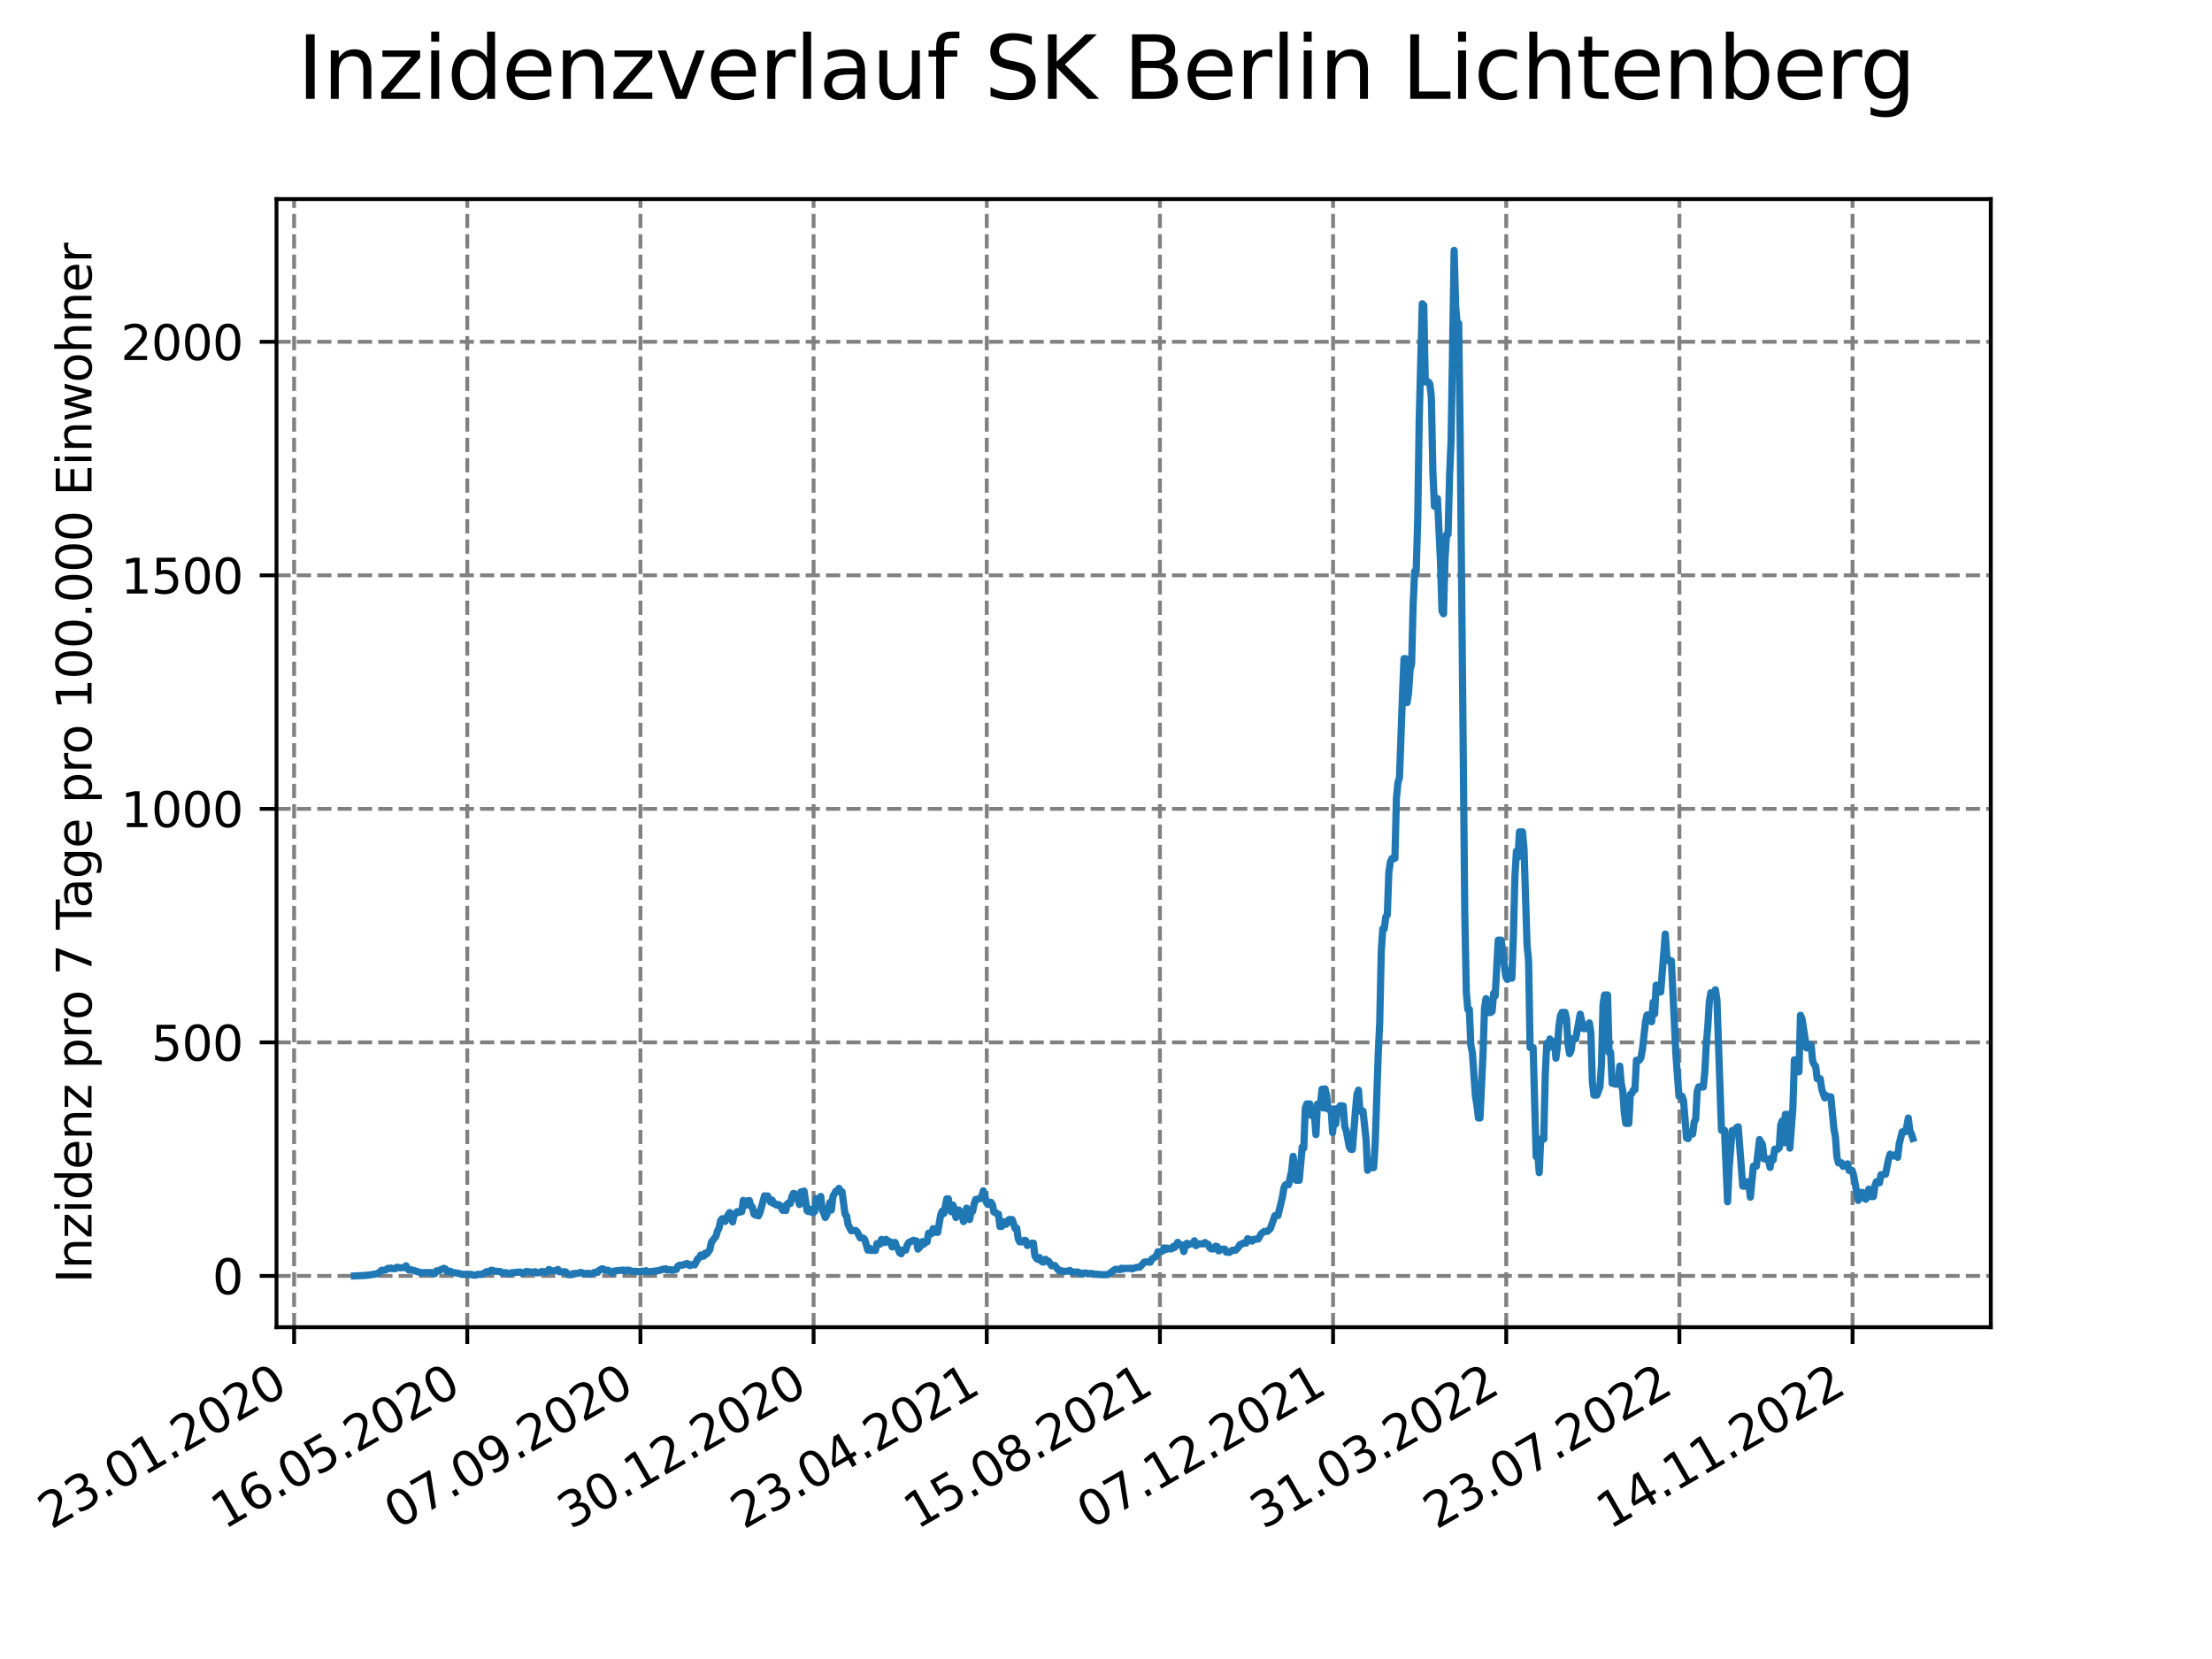 <?xml version="1.0" encoding="utf-8" standalone="no"?>
<!DOCTYPE svg PUBLIC "-//W3C//DTD SVG 1.1//EN"
  "http://www.w3.org/Graphics/SVG/1.1/DTD/svg11.dtd">
<svg xmlns:xlink="http://www.w3.org/1999/xlink" width="460.8pt" height="345.6pt" viewBox="0 0 460.8 345.6" xmlns="http://www.w3.org/2000/svg" version="1.1">
 <defs>
  <style type="text/css">*{stroke-linejoin: round; stroke-linecap: butt}</style>
 </defs>
 <g id="figure_1">
  <g id="patch_1">
   <path d="M 0 345.6 
L 460.8 345.6 
L 460.8 0 
L 0 0 
z
" style="fill: #ffffff"/>
  </g>
  <g id="axes_1">
   <g id="patch_2">
    <path d="M 57.6 276.48 
L 414.72 276.48 
L 414.72 41.472 
L 57.6 41.472 
z
" style="fill: #ffffff"/>
   </g>
   <g id="matplotlib.axis_1">
    <g id="xtick_1">
     <g id="line2d_1">
      <path d="M 61.268 276.48 
L 61.268 41.472 
" clip-path="url(#p4337fc7d9a)" style="fill: none; stroke-dasharray: 2.96,1.28; stroke-dashoffset: 0; stroke: #808080; stroke-width: 0.8"/>
     </g>
     <g id="line2d_2">
      <defs>
       <path id="m62f978b73e" d="M 0 0 
L 0 3.5 
" style="stroke: #000000; stroke-width: 0.8"/>
      </defs>
      <g>
       <use xlink:href="#m62f978b73e" x="61.268" y="276.48" style="stroke: #000000; stroke-width: 0.8"/>
      </g>
     </g>
     <g id="text_1">
      <!-- 23.01.2020 -->
      <g transform="translate(10.643 318.689) rotate(-30) scale(0.1 -0.1)">
       <defs>
        <path id="DejaVuSans-32" d="M 1228 531 
L 3431 531 
L 3431 0 
L 469 0 
L 469 531 
Q 828 903 1448 1529 
Q 2069 2156 2228 2338 
Q 2531 2678 2651 2914 
Q 2772 3150 2772 3378 
Q 2772 3750 2511 3984 
Q 2250 4219 1831 4219 
Q 1534 4219 1204 4116 
Q 875 4013 500 3803 
L 500 4441 
Q 881 4594 1212 4672 
Q 1544 4750 1819 4750 
Q 2544 4750 2975 4387 
Q 3406 4025 3406 3419 
Q 3406 3131 3298 2873 
Q 3191 2616 2906 2266 
Q 2828 2175 2409 1742 
Q 1991 1309 1228 531 
z
" transform="scale(0.016)"/>
        <path id="DejaVuSans-33" d="M 2597 2516 
Q 3050 2419 3304 2112 
Q 3559 1806 3559 1356 
Q 3559 666 3084 287 
Q 2609 -91 1734 -91 
Q 1441 -91 1130 -33 
Q 819 25 488 141 
L 488 750 
Q 750 597 1062 519 
Q 1375 441 1716 441 
Q 2309 441 2620 675 
Q 2931 909 2931 1356 
Q 2931 1769 2642 2001 
Q 2353 2234 1838 2234 
L 1294 2234 
L 1294 2753 
L 1863 2753 
Q 2328 2753 2575 2939 
Q 2822 3125 2822 3475 
Q 2822 3834 2567 4026 
Q 2313 4219 1838 4219 
Q 1578 4219 1281 4162 
Q 984 4106 628 3988 
L 628 4550 
Q 988 4650 1302 4700 
Q 1616 4750 1894 4750 
Q 2613 4750 3031 4423 
Q 3450 4097 3450 3541 
Q 3450 3153 3228 2886 
Q 3006 2619 2597 2516 
z
" transform="scale(0.016)"/>
        <path id="DejaVuSans-2e" d="M 684 794 
L 1344 794 
L 1344 0 
L 684 0 
L 684 794 
z
" transform="scale(0.016)"/>
        <path id="DejaVuSans-30" d="M 2034 4250 
Q 1547 4250 1301 3770 
Q 1056 3291 1056 2328 
Q 1056 1369 1301 889 
Q 1547 409 2034 409 
Q 2525 409 2770 889 
Q 3016 1369 3016 2328 
Q 3016 3291 2770 3770 
Q 2525 4250 2034 4250 
z
M 2034 4750 
Q 2819 4750 3233 4129 
Q 3647 3509 3647 2328 
Q 3647 1150 3233 529 
Q 2819 -91 2034 -91 
Q 1250 -91 836 529 
Q 422 1150 422 2328 
Q 422 3509 836 4129 
Q 1250 4750 2034 4750 
z
" transform="scale(0.016)"/>
        <path id="DejaVuSans-31" d="M 794 531 
L 1825 531 
L 1825 4091 
L 703 3866 
L 703 4441 
L 1819 4666 
L 2450 4666 
L 2450 531 
L 3481 531 
L 3481 0 
L 794 0 
L 794 531 
z
" transform="scale(0.016)"/>
       </defs>
       <use xlink:href="#DejaVuSans-32"/>
       <use xlink:href="#DejaVuSans-33" x="63.623"/>
       <use xlink:href="#DejaVuSans-2e" x="127.246"/>
       <use xlink:href="#DejaVuSans-30" x="159.033"/>
       <use xlink:href="#DejaVuSans-31" x="222.656"/>
       <use xlink:href="#DejaVuSans-2e" x="286.279"/>
       <use xlink:href="#DejaVuSans-32" x="318.066"/>
       <use xlink:href="#DejaVuSans-30" x="381.689"/>
       <use xlink:href="#DejaVuSans-32" x="445.312"/>
       <use xlink:href="#DejaVuSans-30" x="508.936"/>
      </g>
     </g>
    </g>
    <g id="xtick_2">
     <g id="line2d_3">
      <path d="M 97.341 276.48 
L 97.341 41.472 
" clip-path="url(#p4337fc7d9a)" style="fill: none; stroke-dasharray: 2.96,1.28; stroke-dashoffset: 0; stroke: #808080; stroke-width: 0.8"/>
     </g>
     <g id="line2d_4">
      <g>
       <use xlink:href="#m62f978b73e" x="97.341" y="276.48" style="stroke: #000000; stroke-width: 0.8"/>
      </g>
     </g>
     <g id="text_2">
      <!-- 16.05.2020 -->
      <g transform="translate(46.715 318.689) rotate(-30) scale(0.1 -0.1)">
       <defs>
        <path id="DejaVuSans-36" d="M 2113 2584 
Q 1688 2584 1439 2293 
Q 1191 2003 1191 1497 
Q 1191 994 1439 701 
Q 1688 409 2113 409 
Q 2538 409 2786 701 
Q 3034 994 3034 1497 
Q 3034 2003 2786 2293 
Q 2538 2584 2113 2584 
z
M 3366 4563 
L 3366 3988 
Q 3128 4100 2886 4159 
Q 2644 4219 2406 4219 
Q 1781 4219 1451 3797 
Q 1122 3375 1075 2522 
Q 1259 2794 1537 2939 
Q 1816 3084 2150 3084 
Q 2853 3084 3261 2657 
Q 3669 2231 3669 1497 
Q 3669 778 3244 343 
Q 2819 -91 2113 -91 
Q 1303 -91 875 529 
Q 447 1150 447 2328 
Q 447 3434 972 4092 
Q 1497 4750 2381 4750 
Q 2619 4750 2861 4703 
Q 3103 4656 3366 4563 
z
" transform="scale(0.016)"/>
        <path id="DejaVuSans-35" d="M 691 4666 
L 3169 4666 
L 3169 4134 
L 1269 4134 
L 1269 2991 
Q 1406 3038 1543 3061 
Q 1681 3084 1819 3084 
Q 2600 3084 3056 2656 
Q 3513 2228 3513 1497 
Q 3513 744 3044 326 
Q 2575 -91 1722 -91 
Q 1428 -91 1123 -41 
Q 819 9 494 109 
L 494 744 
Q 775 591 1075 516 
Q 1375 441 1709 441 
Q 2250 441 2565 725 
Q 2881 1009 2881 1497 
Q 2881 1984 2565 2268 
Q 2250 2553 1709 2553 
Q 1456 2553 1204 2497 
Q 953 2441 691 2322 
L 691 4666 
z
" transform="scale(0.016)"/>
       </defs>
       <use xlink:href="#DejaVuSans-31"/>
       <use xlink:href="#DejaVuSans-36" x="63.623"/>
       <use xlink:href="#DejaVuSans-2e" x="127.246"/>
       <use xlink:href="#DejaVuSans-30" x="159.033"/>
       <use xlink:href="#DejaVuSans-35" x="222.656"/>
       <use xlink:href="#DejaVuSans-2e" x="286.279"/>
       <use xlink:href="#DejaVuSans-32" x="318.066"/>
       <use xlink:href="#DejaVuSans-30" x="381.689"/>
       <use xlink:href="#DejaVuSans-32" x="445.312"/>
       <use xlink:href="#DejaVuSans-30" x="508.936"/>
      </g>
     </g>
    </g>
    <g id="xtick_3">
     <g id="line2d_5">
      <path d="M 133.413 276.48 
L 133.413 41.472 
" clip-path="url(#p4337fc7d9a)" style="fill: none; stroke-dasharray: 2.96,1.28; stroke-dashoffset: 0; stroke: #808080; stroke-width: 0.8"/>
     </g>
     <g id="line2d_6">
      <g>
       <use xlink:href="#m62f978b73e" x="133.413" y="276.48" style="stroke: #000000; stroke-width: 0.8"/>
      </g>
     </g>
     <g id="text_3">
      <!-- 07.09.2020 -->
      <g transform="translate(82.788 318.689) rotate(-30) scale(0.1 -0.1)">
       <defs>
        <path id="DejaVuSans-37" d="M 525 4666 
L 3525 4666 
L 3525 4397 
L 1831 0 
L 1172 0 
L 2766 4134 
L 525 4134 
L 525 4666 
z
" transform="scale(0.016)"/>
        <path id="DejaVuSans-39" d="M 703 97 
L 703 672 
Q 941 559 1184 500 
Q 1428 441 1663 441 
Q 2288 441 2617 861 
Q 2947 1281 2994 2138 
Q 2813 1869 2534 1725 
Q 2256 1581 1919 1581 
Q 1219 1581 811 2004 
Q 403 2428 403 3163 
Q 403 3881 828 4315 
Q 1253 4750 1959 4750 
Q 2769 4750 3195 4129 
Q 3622 3509 3622 2328 
Q 3622 1225 3098 567 
Q 2575 -91 1691 -91 
Q 1453 -91 1209 -44 
Q 966 3 703 97 
z
M 1959 2075 
Q 2384 2075 2632 2365 
Q 2881 2656 2881 3163 
Q 2881 3666 2632 3958 
Q 2384 4250 1959 4250 
Q 1534 4250 1286 3958 
Q 1038 3666 1038 3163 
Q 1038 2656 1286 2365 
Q 1534 2075 1959 2075 
z
" transform="scale(0.016)"/>
       </defs>
       <use xlink:href="#DejaVuSans-30"/>
       <use xlink:href="#DejaVuSans-37" x="63.623"/>
       <use xlink:href="#DejaVuSans-2e" x="127.246"/>
       <use xlink:href="#DejaVuSans-30" x="159.033"/>
       <use xlink:href="#DejaVuSans-39" x="222.656"/>
       <use xlink:href="#DejaVuSans-2e" x="286.279"/>
       <use xlink:href="#DejaVuSans-32" x="318.066"/>
       <use xlink:href="#DejaVuSans-30" x="381.689"/>
       <use xlink:href="#DejaVuSans-32" x="445.312"/>
       <use xlink:href="#DejaVuSans-30" x="508.936"/>
      </g>
     </g>
    </g>
    <g id="xtick_4">
     <g id="line2d_7">
      <path d="M 169.486 276.48 
L 169.486 41.472 
" clip-path="url(#p4337fc7d9a)" style="fill: none; stroke-dasharray: 2.96,1.28; stroke-dashoffset: 0; stroke: #808080; stroke-width: 0.8"/>
     </g>
     <g id="line2d_8">
      <g>
       <use xlink:href="#m62f978b73e" x="169.486" y="276.48" style="stroke: #000000; stroke-width: 0.8"/>
      </g>
     </g>
     <g id="text_4">
      <!-- 30.12.2020 -->
      <g transform="translate(118.861 318.689) rotate(-30) scale(0.1 -0.1)">
       <use xlink:href="#DejaVuSans-33"/>
       <use xlink:href="#DejaVuSans-30" x="63.623"/>
       <use xlink:href="#DejaVuSans-2e" x="127.246"/>
       <use xlink:href="#DejaVuSans-31" x="159.033"/>
       <use xlink:href="#DejaVuSans-32" x="222.656"/>
       <use xlink:href="#DejaVuSans-2e" x="286.279"/>
       <use xlink:href="#DejaVuSans-32" x="318.066"/>
       <use xlink:href="#DejaVuSans-30" x="381.689"/>
       <use xlink:href="#DejaVuSans-32" x="445.312"/>
       <use xlink:href="#DejaVuSans-30" x="508.936"/>
      </g>
     </g>
    </g>
    <g id="xtick_5">
     <g id="line2d_9">
      <path d="M 205.559 276.48 
L 205.559 41.472 
" clip-path="url(#p4337fc7d9a)" style="fill: none; stroke-dasharray: 2.96,1.28; stroke-dashoffset: 0; stroke: #808080; stroke-width: 0.8"/>
     </g>
     <g id="line2d_10">
      <g>
       <use xlink:href="#m62f978b73e" x="205.559" y="276.48" style="stroke: #000000; stroke-width: 0.8"/>
      </g>
     </g>
     <g id="text_5">
      <!-- 23.04.2021 -->
      <g transform="translate(154.934 318.689) rotate(-30) scale(0.1 -0.1)">
       <defs>
        <path id="DejaVuSans-34" d="M 2419 4116 
L 825 1625 
L 2419 1625 
L 2419 4116 
z
M 2253 4666 
L 3047 4666 
L 3047 1625 
L 3713 1625 
L 3713 1100 
L 3047 1100 
L 3047 0 
L 2419 0 
L 2419 1100 
L 313 1100 
L 313 1709 
L 2253 4666 
z
" transform="scale(0.016)"/>
       </defs>
       <use xlink:href="#DejaVuSans-32"/>
       <use xlink:href="#DejaVuSans-33" x="63.623"/>
       <use xlink:href="#DejaVuSans-2e" x="127.246"/>
       <use xlink:href="#DejaVuSans-30" x="159.033"/>
       <use xlink:href="#DejaVuSans-34" x="222.656"/>
       <use xlink:href="#DejaVuSans-2e" x="286.279"/>
       <use xlink:href="#DejaVuSans-32" x="318.066"/>
       <use xlink:href="#DejaVuSans-30" x="381.689"/>
       <use xlink:href="#DejaVuSans-32" x="445.312"/>
       <use xlink:href="#DejaVuSans-31" x="508.936"/>
      </g>
     </g>
    </g>
    <g id="xtick_6">
     <g id="line2d_11">
      <path d="M 241.632 276.48 
L 241.632 41.472 
" clip-path="url(#p4337fc7d9a)" style="fill: none; stroke-dasharray: 2.96,1.28; stroke-dashoffset: 0; stroke: #808080; stroke-width: 0.8"/>
     </g>
     <g id="line2d_12">
      <g>
       <use xlink:href="#m62f978b73e" x="241.632" y="276.48" style="stroke: #000000; stroke-width: 0.8"/>
      </g>
     </g>
     <g id="text_6">
      <!-- 15.08.2021 -->
      <g transform="translate(191.006 318.689) rotate(-30) scale(0.1 -0.1)">
       <defs>
        <path id="DejaVuSans-38" d="M 2034 2216 
Q 1584 2216 1326 1975 
Q 1069 1734 1069 1313 
Q 1069 891 1326 650 
Q 1584 409 2034 409 
Q 2484 409 2743 651 
Q 3003 894 3003 1313 
Q 3003 1734 2745 1975 
Q 2488 2216 2034 2216 
z
M 1403 2484 
Q 997 2584 770 2862 
Q 544 3141 544 3541 
Q 544 4100 942 4425 
Q 1341 4750 2034 4750 
Q 2731 4750 3128 4425 
Q 3525 4100 3525 3541 
Q 3525 3141 3298 2862 
Q 3072 2584 2669 2484 
Q 3125 2378 3379 2068 
Q 3634 1759 3634 1313 
Q 3634 634 3220 271 
Q 2806 -91 2034 -91 
Q 1263 -91 848 271 
Q 434 634 434 1313 
Q 434 1759 690 2068 
Q 947 2378 1403 2484 
z
M 1172 3481 
Q 1172 3119 1398 2916 
Q 1625 2713 2034 2713 
Q 2441 2713 2670 2916 
Q 2900 3119 2900 3481 
Q 2900 3844 2670 4047 
Q 2441 4250 2034 4250 
Q 1625 4250 1398 4047 
Q 1172 3844 1172 3481 
z
" transform="scale(0.016)"/>
       </defs>
       <use xlink:href="#DejaVuSans-31"/>
       <use xlink:href="#DejaVuSans-35" x="63.623"/>
       <use xlink:href="#DejaVuSans-2e" x="127.246"/>
       <use xlink:href="#DejaVuSans-30" x="159.033"/>
       <use xlink:href="#DejaVuSans-38" x="222.656"/>
       <use xlink:href="#DejaVuSans-2e" x="286.279"/>
       <use xlink:href="#DejaVuSans-32" x="318.066"/>
       <use xlink:href="#DejaVuSans-30" x="381.689"/>
       <use xlink:href="#DejaVuSans-32" x="445.312"/>
       <use xlink:href="#DejaVuSans-31" x="508.936"/>
      </g>
     </g>
    </g>
    <g id="xtick_7">
     <g id="line2d_13">
      <path d="M 277.704 276.48 
L 277.704 41.472 
" clip-path="url(#p4337fc7d9a)" style="fill: none; stroke-dasharray: 2.96,1.28; stroke-dashoffset: 0; stroke: #808080; stroke-width: 0.8"/>
     </g>
     <g id="line2d_14">
      <g>
       <use xlink:href="#m62f978b73e" x="277.704" y="276.48" style="stroke: #000000; stroke-width: 0.8"/>
      </g>
     </g>
     <g id="text_7">
      <!-- 07.12.2021 -->
      <g transform="translate(227.079 318.689) rotate(-30) scale(0.1 -0.1)">
       <use xlink:href="#DejaVuSans-30"/>
       <use xlink:href="#DejaVuSans-37" x="63.623"/>
       <use xlink:href="#DejaVuSans-2e" x="127.246"/>
       <use xlink:href="#DejaVuSans-31" x="159.033"/>
       <use xlink:href="#DejaVuSans-32" x="222.656"/>
       <use xlink:href="#DejaVuSans-2e" x="286.279"/>
       <use xlink:href="#DejaVuSans-32" x="318.066"/>
       <use xlink:href="#DejaVuSans-30" x="381.689"/>
       <use xlink:href="#DejaVuSans-32" x="445.312"/>
       <use xlink:href="#DejaVuSans-31" x="508.936"/>
      </g>
     </g>
    </g>
    <g id="xtick_8">
     <g id="line2d_15">
      <path d="M 313.777 276.48 
L 313.777 41.472 
" clip-path="url(#p4337fc7d9a)" style="fill: none; stroke-dasharray: 2.96,1.28; stroke-dashoffset: 0; stroke: #808080; stroke-width: 0.8"/>
     </g>
     <g id="line2d_16">
      <g>
       <use xlink:href="#m62f978b73e" x="313.777" y="276.48" style="stroke: #000000; stroke-width: 0.8"/>
      </g>
     </g>
     <g id="text_8">
      <!-- 31.03.2022 -->
      <g transform="translate(263.152 318.689) rotate(-30) scale(0.1 -0.1)">
       <use xlink:href="#DejaVuSans-33"/>
       <use xlink:href="#DejaVuSans-31" x="63.623"/>
       <use xlink:href="#DejaVuSans-2e" x="127.246"/>
       <use xlink:href="#DejaVuSans-30" x="159.033"/>
       <use xlink:href="#DejaVuSans-33" x="222.656"/>
       <use xlink:href="#DejaVuSans-2e" x="286.279"/>
       <use xlink:href="#DejaVuSans-32" x="318.066"/>
       <use xlink:href="#DejaVuSans-30" x="381.689"/>
       <use xlink:href="#DejaVuSans-32" x="445.312"/>
       <use xlink:href="#DejaVuSans-32" x="508.936"/>
      </g>
     </g>
    </g>
    <g id="xtick_9">
     <g id="line2d_17">
      <path d="M 349.85 276.48 
L 349.85 41.472 
" clip-path="url(#p4337fc7d9a)" style="fill: none; stroke-dasharray: 2.96,1.28; stroke-dashoffset: 0; stroke: #808080; stroke-width: 0.8"/>
     </g>
     <g id="line2d_18">
      <g>
       <use xlink:href="#m62f978b73e" x="349.85" y="276.48" style="stroke: #000000; stroke-width: 0.8"/>
      </g>
     </g>
     <g id="text_9">
      <!-- 23.07.2022 -->
      <g transform="translate(299.225 318.689) rotate(-30) scale(0.1 -0.1)">
       <use xlink:href="#DejaVuSans-32"/>
       <use xlink:href="#DejaVuSans-33" x="63.623"/>
       <use xlink:href="#DejaVuSans-2e" x="127.246"/>
       <use xlink:href="#DejaVuSans-30" x="159.033"/>
       <use xlink:href="#DejaVuSans-37" x="222.656"/>
       <use xlink:href="#DejaVuSans-2e" x="286.279"/>
       <use xlink:href="#DejaVuSans-32" x="318.066"/>
       <use xlink:href="#DejaVuSans-30" x="381.689"/>
       <use xlink:href="#DejaVuSans-32" x="445.312"/>
       <use xlink:href="#DejaVuSans-32" x="508.936"/>
      </g>
     </g>
    </g>
    <g id="xtick_10">
     <g id="line2d_19">
      <path d="M 385.922 276.48 
L 385.922 41.472 
" clip-path="url(#p4337fc7d9a)" style="fill: none; stroke-dasharray: 2.96,1.28; stroke-dashoffset: 0; stroke: #808080; stroke-width: 0.8"/>
     </g>
     <g id="line2d_20">
      <g>
       <use xlink:href="#m62f978b73e" x="385.922" y="276.48" style="stroke: #000000; stroke-width: 0.8"/>
      </g>
     </g>
     <g id="text_10">
      <!-- 14.11.2022 -->
      <g transform="translate(335.297 318.689) rotate(-30) scale(0.1 -0.1)">
       <use xlink:href="#DejaVuSans-31"/>
       <use xlink:href="#DejaVuSans-34" x="63.623"/>
       <use xlink:href="#DejaVuSans-2e" x="127.246"/>
       <use xlink:href="#DejaVuSans-31" x="159.033"/>
       <use xlink:href="#DejaVuSans-31" x="222.656"/>
       <use xlink:href="#DejaVuSans-2e" x="286.279"/>
       <use xlink:href="#DejaVuSans-32" x="318.066"/>
       <use xlink:href="#DejaVuSans-30" x="381.689"/>
       <use xlink:href="#DejaVuSans-32" x="445.312"/>
       <use xlink:href="#DejaVuSans-32" x="508.936"/>
      </g>
     </g>
    </g>
   </g>
   <g id="matplotlib.axis_2">
    <g id="ytick_1">
     <g id="line2d_21">
      <path d="M 57.6 265.798 
L 414.72 265.798 
" clip-path="url(#p4337fc7d9a)" style="fill: none; stroke-dasharray: 2.96,1.28; stroke-dashoffset: 0; stroke: #808080; stroke-width: 0.8"/>
     </g>
     <g id="line2d_22">
      <defs>
       <path id="m9ca23792fc" d="M 0 0 
L -3.5 0 
" style="stroke: #000000; stroke-width: 0.8"/>
      </defs>
      <g>
       <use xlink:href="#m9ca23792fc" x="57.6" y="265.798" style="stroke: #000000; stroke-width: 0.8"/>
      </g>
     </g>
     <g id="text_11">
      <!-- 0 -->
      <g transform="translate(44.237 269.597) scale(0.1 -0.1)">
       <use xlink:href="#DejaVuSans-30"/>
      </g>
     </g>
    </g>
    <g id="ytick_2">
     <g id="line2d_23">
      <path d="M 57.6 217.148 
L 414.72 217.148 
" clip-path="url(#p4337fc7d9a)" style="fill: none; stroke-dasharray: 2.96,1.28; stroke-dashoffset: 0; stroke: #808080; stroke-width: 0.8"/>
     </g>
     <g id="line2d_24">
      <g>
       <use xlink:href="#m9ca23792fc" x="57.6" y="217.148" style="stroke: #000000; stroke-width: 0.8"/>
      </g>
     </g>
     <g id="text_12">
      <!-- 500 -->
      <g transform="translate(31.512 220.947) scale(0.1 -0.1)">
       <use xlink:href="#DejaVuSans-35"/>
       <use xlink:href="#DejaVuSans-30" x="63.623"/>
       <use xlink:href="#DejaVuSans-30" x="127.246"/>
      </g>
     </g>
    </g>
    <g id="ytick_3">
     <g id="line2d_25">
      <path d="M 57.6 168.498 
L 414.72 168.498 
" clip-path="url(#p4337fc7d9a)" style="fill: none; stroke-dasharray: 2.96,1.28; stroke-dashoffset: 0; stroke: #808080; stroke-width: 0.8"/>
     </g>
     <g id="line2d_26">
      <g>
       <use xlink:href="#m9ca23792fc" x="57.6" y="168.498" style="stroke: #000000; stroke-width: 0.8"/>
      </g>
     </g>
     <g id="text_13">
      <!-- 1000 -->
      <g transform="translate(25.15 172.297) scale(0.1 -0.1)">
       <use xlink:href="#DejaVuSans-31"/>
       <use xlink:href="#DejaVuSans-30" x="63.623"/>
       <use xlink:href="#DejaVuSans-30" x="127.246"/>
       <use xlink:href="#DejaVuSans-30" x="190.869"/>
      </g>
     </g>
    </g>
    <g id="ytick_4">
     <g id="line2d_27">
      <path d="M 57.6 119.848 
L 414.72 119.848 
" clip-path="url(#p4337fc7d9a)" style="fill: none; stroke-dasharray: 2.96,1.28; stroke-dashoffset: 0; stroke: #808080; stroke-width: 0.8"/>
     </g>
     <g id="line2d_28">
      <g>
       <use xlink:href="#m9ca23792fc" x="57.6" y="119.848" style="stroke: #000000; stroke-width: 0.8"/>
      </g>
     </g>
     <g id="text_14">
      <!-- 1500 -->
      <g transform="translate(25.15 123.647) scale(0.1 -0.1)">
       <use xlink:href="#DejaVuSans-31"/>
       <use xlink:href="#DejaVuSans-35" x="63.623"/>
       <use xlink:href="#DejaVuSans-30" x="127.246"/>
       <use xlink:href="#DejaVuSans-30" x="190.869"/>
      </g>
     </g>
    </g>
    <g id="ytick_5">
     <g id="line2d_29">
      <path d="M 57.6 71.198 
L 414.72 71.198 
" clip-path="url(#p4337fc7d9a)" style="fill: none; stroke-dasharray: 2.96,1.28; stroke-dashoffset: 0; stroke: #808080; stroke-width: 0.8"/>
     </g>
     <g id="line2d_30">
      <g>
       <use xlink:href="#m9ca23792fc" x="57.6" y="71.198" style="stroke: #000000; stroke-width: 0.8"/>
      </g>
     </g>
     <g id="text_15">
      <!-- 2000 -->
      <g transform="translate(25.15 74.997) scale(0.1 -0.1)">
       <use xlink:href="#DejaVuSans-32"/>
       <use xlink:href="#DejaVuSans-30" x="63.623"/>
       <use xlink:href="#DejaVuSans-30" x="127.246"/>
       <use xlink:href="#DejaVuSans-30" x="190.869"/>
      </g>
     </g>
    </g>
    <g id="text_16">
     <!-- Inzidenz pro 7 Tage pro 100.000 Einwohner -->
     <g transform="translate(19.07 267.301) rotate(-90) scale(0.1 -0.1)">
      <defs>
       <path id="DejaVuSans-49" d="M 628 4666 
L 1259 4666 
L 1259 0 
L 628 0 
L 628 4666 
z
" transform="scale(0.016)"/>
       <path id="DejaVuSans-6e" d="M 3513 2113 
L 3513 0 
L 2938 0 
L 2938 2094 
Q 2938 2591 2744 2837 
Q 2550 3084 2163 3084 
Q 1697 3084 1428 2787 
Q 1159 2491 1159 1978 
L 1159 0 
L 581 0 
L 581 3500 
L 1159 3500 
L 1159 2956 
Q 1366 3272 1645 3428 
Q 1925 3584 2291 3584 
Q 2894 3584 3203 3211 
Q 3513 2838 3513 2113 
z
" transform="scale(0.016)"/>
       <path id="DejaVuSans-7a" d="M 353 3500 
L 3084 3500 
L 3084 2975 
L 922 459 
L 3084 459 
L 3084 0 
L 275 0 
L 275 525 
L 2438 3041 
L 353 3041 
L 353 3500 
z
" transform="scale(0.016)"/>
       <path id="DejaVuSans-69" d="M 603 3500 
L 1178 3500 
L 1178 0 
L 603 0 
L 603 3500 
z
M 603 4863 
L 1178 4863 
L 1178 4134 
L 603 4134 
L 603 4863 
z
" transform="scale(0.016)"/>
       <path id="DejaVuSans-64" d="M 2906 2969 
L 2906 4863 
L 3481 4863 
L 3481 0 
L 2906 0 
L 2906 525 
Q 2725 213 2448 61 
Q 2172 -91 1784 -91 
Q 1150 -91 751 415 
Q 353 922 353 1747 
Q 353 2572 751 3078 
Q 1150 3584 1784 3584 
Q 2172 3584 2448 3432 
Q 2725 3281 2906 2969 
z
M 947 1747 
Q 947 1113 1208 752 
Q 1469 391 1925 391 
Q 2381 391 2643 752 
Q 2906 1113 2906 1747 
Q 2906 2381 2643 2742 
Q 2381 3103 1925 3103 
Q 1469 3103 1208 2742 
Q 947 2381 947 1747 
z
" transform="scale(0.016)"/>
       <path id="DejaVuSans-65" d="M 3597 1894 
L 3597 1613 
L 953 1613 
Q 991 1019 1311 708 
Q 1631 397 2203 397 
Q 2534 397 2845 478 
Q 3156 559 3463 722 
L 3463 178 
Q 3153 47 2828 -22 
Q 2503 -91 2169 -91 
Q 1331 -91 842 396 
Q 353 884 353 1716 
Q 353 2575 817 3079 
Q 1281 3584 2069 3584 
Q 2775 3584 3186 3129 
Q 3597 2675 3597 1894 
z
M 3022 2063 
Q 3016 2534 2758 2815 
Q 2500 3097 2075 3097 
Q 1594 3097 1305 2825 
Q 1016 2553 972 2059 
L 3022 2063 
z
" transform="scale(0.016)"/>
       <path id="DejaVuSans-20" transform="scale(0.016)"/>
       <path id="DejaVuSans-70" d="M 1159 525 
L 1159 -1331 
L 581 -1331 
L 581 3500 
L 1159 3500 
L 1159 2969 
Q 1341 3281 1617 3432 
Q 1894 3584 2278 3584 
Q 2916 3584 3314 3078 
Q 3713 2572 3713 1747 
Q 3713 922 3314 415 
Q 2916 -91 2278 -91 
Q 1894 -91 1617 61 
Q 1341 213 1159 525 
z
M 3116 1747 
Q 3116 2381 2855 2742 
Q 2594 3103 2138 3103 
Q 1681 3103 1420 2742 
Q 1159 2381 1159 1747 
Q 1159 1113 1420 752 
Q 1681 391 2138 391 
Q 2594 391 2855 752 
Q 3116 1113 3116 1747 
z
" transform="scale(0.016)"/>
       <path id="DejaVuSans-72" d="M 2631 2963 
Q 2534 3019 2420 3045 
Q 2306 3072 2169 3072 
Q 1681 3072 1420 2755 
Q 1159 2438 1159 1844 
L 1159 0 
L 581 0 
L 581 3500 
L 1159 3500 
L 1159 2956 
Q 1341 3275 1631 3429 
Q 1922 3584 2338 3584 
Q 2397 3584 2469 3576 
Q 2541 3569 2628 3553 
L 2631 2963 
z
" transform="scale(0.016)"/>
       <path id="DejaVuSans-6f" d="M 1959 3097 
Q 1497 3097 1228 2736 
Q 959 2375 959 1747 
Q 959 1119 1226 758 
Q 1494 397 1959 397 
Q 2419 397 2687 759 
Q 2956 1122 2956 1747 
Q 2956 2369 2687 2733 
Q 2419 3097 1959 3097 
z
M 1959 3584 
Q 2709 3584 3137 3096 
Q 3566 2609 3566 1747 
Q 3566 888 3137 398 
Q 2709 -91 1959 -91 
Q 1206 -91 779 398 
Q 353 888 353 1747 
Q 353 2609 779 3096 
Q 1206 3584 1959 3584 
z
" transform="scale(0.016)"/>
       <path id="DejaVuSans-54" d="M -19 4666 
L 3928 4666 
L 3928 4134 
L 2272 4134 
L 2272 0 
L 1638 0 
L 1638 4134 
L -19 4134 
L -19 4666 
z
" transform="scale(0.016)"/>
       <path id="DejaVuSans-61" d="M 2194 1759 
Q 1497 1759 1228 1600 
Q 959 1441 959 1056 
Q 959 750 1161 570 
Q 1363 391 1709 391 
Q 2188 391 2477 730 
Q 2766 1069 2766 1631 
L 2766 1759 
L 2194 1759 
z
M 3341 1997 
L 3341 0 
L 2766 0 
L 2766 531 
Q 2569 213 2275 61 
Q 1981 -91 1556 -91 
Q 1019 -91 701 211 
Q 384 513 384 1019 
Q 384 1609 779 1909 
Q 1175 2209 1959 2209 
L 2766 2209 
L 2766 2266 
Q 2766 2663 2505 2880 
Q 2244 3097 1772 3097 
Q 1472 3097 1187 3025 
Q 903 2953 641 2809 
L 641 3341 
Q 956 3463 1253 3523 
Q 1550 3584 1831 3584 
Q 2591 3584 2966 3190 
Q 3341 2797 3341 1997 
z
" transform="scale(0.016)"/>
       <path id="DejaVuSans-67" d="M 2906 1791 
Q 2906 2416 2648 2759 
Q 2391 3103 1925 3103 
Q 1463 3103 1205 2759 
Q 947 2416 947 1791 
Q 947 1169 1205 825 
Q 1463 481 1925 481 
Q 2391 481 2648 825 
Q 2906 1169 2906 1791 
z
M 3481 434 
Q 3481 -459 3084 -895 
Q 2688 -1331 1869 -1331 
Q 1566 -1331 1297 -1286 
Q 1028 -1241 775 -1147 
L 775 -588 
Q 1028 -725 1275 -790 
Q 1522 -856 1778 -856 
Q 2344 -856 2625 -561 
Q 2906 -266 2906 331 
L 2906 616 
Q 2728 306 2450 153 
Q 2172 0 1784 0 
Q 1141 0 747 490 
Q 353 981 353 1791 
Q 353 2603 747 3093 
Q 1141 3584 1784 3584 
Q 2172 3584 2450 3431 
Q 2728 3278 2906 2969 
L 2906 3500 
L 3481 3500 
L 3481 434 
z
" transform="scale(0.016)"/>
       <path id="DejaVuSans-45" d="M 628 4666 
L 3578 4666 
L 3578 4134 
L 1259 4134 
L 1259 2753 
L 3481 2753 
L 3481 2222 
L 1259 2222 
L 1259 531 
L 3634 531 
L 3634 0 
L 628 0 
L 628 4666 
z
" transform="scale(0.016)"/>
       <path id="DejaVuSans-77" d="M 269 3500 
L 844 3500 
L 1563 769 
L 2278 3500 
L 2956 3500 
L 3675 769 
L 4391 3500 
L 4966 3500 
L 4050 0 
L 3372 0 
L 2619 2869 
L 1863 0 
L 1184 0 
L 269 3500 
z
" transform="scale(0.016)"/>
       <path id="DejaVuSans-68" d="M 3513 2113 
L 3513 0 
L 2938 0 
L 2938 2094 
Q 2938 2591 2744 2837 
Q 2550 3084 2163 3084 
Q 1697 3084 1428 2787 
Q 1159 2491 1159 1978 
L 1159 0 
L 581 0 
L 581 4863 
L 1159 4863 
L 1159 2956 
Q 1366 3272 1645 3428 
Q 1925 3584 2291 3584 
Q 2894 3584 3203 3211 
Q 3513 2838 3513 2113 
z
" transform="scale(0.016)"/>
      </defs>
      <use xlink:href="#DejaVuSans-49"/>
      <use xlink:href="#DejaVuSans-6e" x="29.492"/>
      <use xlink:href="#DejaVuSans-7a" x="92.871"/>
      <use xlink:href="#DejaVuSans-69" x="145.361"/>
      <use xlink:href="#DejaVuSans-64" x="173.145"/>
      <use xlink:href="#DejaVuSans-65" x="236.621"/>
      <use xlink:href="#DejaVuSans-6e" x="298.145"/>
      <use xlink:href="#DejaVuSans-7a" x="361.523"/>
      <use xlink:href="#DejaVuSans-20" x="414.014"/>
      <use xlink:href="#DejaVuSans-70" x="445.801"/>
      <use xlink:href="#DejaVuSans-72" x="509.277"/>
      <use xlink:href="#DejaVuSans-6f" x="548.141"/>
      <use xlink:href="#DejaVuSans-20" x="609.322"/>
      <use xlink:href="#DejaVuSans-37" x="641.109"/>
      <use xlink:href="#DejaVuSans-20" x="704.732"/>
      <use xlink:href="#DejaVuSans-54" x="736.52"/>
      <use xlink:href="#DejaVuSans-61" x="781.104"/>
      <use xlink:href="#DejaVuSans-67" x="842.383"/>
      <use xlink:href="#DejaVuSans-65" x="905.859"/>
      <use xlink:href="#DejaVuSans-20" x="967.383"/>
      <use xlink:href="#DejaVuSans-70" x="999.17"/>
      <use xlink:href="#DejaVuSans-72" x="1062.646"/>
      <use xlink:href="#DejaVuSans-6f" x="1101.51"/>
      <use xlink:href="#DejaVuSans-20" x="1162.691"/>
      <use xlink:href="#DejaVuSans-31" x="1194.479"/>
      <use xlink:href="#DejaVuSans-30" x="1258.102"/>
      <use xlink:href="#DejaVuSans-30" x="1321.725"/>
      <use xlink:href="#DejaVuSans-2e" x="1385.348"/>
      <use xlink:href="#DejaVuSans-30" x="1417.135"/>
      <use xlink:href="#DejaVuSans-30" x="1480.758"/>
      <use xlink:href="#DejaVuSans-30" x="1544.381"/>
      <use xlink:href="#DejaVuSans-20" x="1608.004"/>
      <use xlink:href="#DejaVuSans-45" x="1639.791"/>
      <use xlink:href="#DejaVuSans-69" x="1702.975"/>
      <use xlink:href="#DejaVuSans-6e" x="1730.758"/>
      <use xlink:href="#DejaVuSans-77" x="1794.137"/>
      <use xlink:href="#DejaVuSans-6f" x="1875.924"/>
      <use xlink:href="#DejaVuSans-68" x="1937.105"/>
      <use xlink:href="#DejaVuSans-6e" x="2000.484"/>
      <use xlink:href="#DejaVuSans-65" x="2063.863"/>
      <use xlink:href="#DejaVuSans-72" x="2125.387"/>
     </g>
    </g>
   </g>
   <g id="line2d_31">
    <path d="M 73.833 265.798 
L 76.048 265.699 
L 76.997 265.6 
L 78.579 265.336 
L 79.212 264.907 
L 79.528 264.61 
L 80.161 264.61 
L 80.478 264.478 
L 80.794 264.214 
L 81.111 264.28 
L 81.427 264.148 
L 81.743 264.28 
L 82.376 264.28 
L 82.693 263.983 
L 83.326 264.115 
L 84.275 264.049 
L 84.591 263.686 
L 84.908 264.313 
L 85.224 264.577 
L 85.541 264.478 
L 87.756 265.138 
L 88.388 265.105 
L 89.971 265.105 
L 90.287 265.402 
L 90.603 265.303 
L 90.92 264.742 
L 91.553 264.709 
L 91.869 264.445 
L 92.502 264.214 
L 92.818 264.379 
L 93.135 264.907 
L 93.768 264.808 
L 94.084 265.039 
L 95.666 265.27 
L 95.983 265.435 
L 96.616 265.468 
L 97.565 265.468 
L 98.198 265.468 
L 98.514 265.633 
L 99.147 265.633 
L 99.463 265.468 
L 100.413 265.468 
L 101.362 264.907 
L 101.678 265.006 
L 101.995 264.907 
L 102.311 264.61 
L 102.628 264.643 
L 102.944 264.808 
L 104.21 264.874 
L 104.526 265.138 
L 105.475 265.138 
L 106.108 265.369 
L 106.425 265.171 
L 108.323 264.973 
L 108.64 265.171 
L 108.956 265.237 
L 109.589 264.874 
L 111.171 265.039 
L 111.488 264.907 
L 111.804 265.171 
L 112.437 265.105 
L 112.753 264.907 
L 113.386 264.907 
L 113.703 265.072 
L 114.019 264.874 
L 114.335 264.445 
L 114.968 264.742 
L 115.601 264.742 
L 116.234 264.445 
L 116.55 264.94 
L 117.5 264.94 
L 117.816 264.94 
L 118.449 265.534 
L 119.082 265.534 
L 119.398 265.303 
L 120.348 265.27 
L 120.98 265.072 
L 121.297 265.138 
L 121.613 265.336 
L 122.563 265.237 
L 122.879 265.435 
L 123.512 265.237 
L 123.828 265.039 
L 124.461 265.072 
L 124.778 264.643 
L 125.41 264.313 
L 125.727 264.379 
L 126.043 264.643 
L 126.676 264.61 
L 127.625 265.204 
L 127.942 264.775 
L 129.84 264.577 
L 130.157 264.808 
L 130.473 264.61 
L 131.106 264.61 
L 131.423 264.808 
L 133.321 264.907 
L 133.638 264.808 
L 134.27 264.841 
L 134.587 264.709 
L 134.903 264.94 
L 136.169 264.841 
L 137.435 264.643 
L 138.067 264.379 
L 138.384 264.445 
L 138.7 264.313 
L 139.017 264.577 
L 139.65 264.478 
L 139.966 264.643 
L 140.282 264.61 
L 140.599 264.445 
L 140.915 264.445 
L 141.232 263.752 
L 141.548 263.554 
L 142.181 263.554 
L 143.13 263.192 
L 143.447 263.522 
L 143.763 263.653 
L 144.08 263.423 
L 144.712 263.489 
L 145.345 262.235 
L 145.662 262.037 
L 145.978 261.443 
L 146.295 261.674 
L 146.611 261.674 
L 146.927 261.047 
L 147.244 261.212 
L 147.877 260.321 
L 148.193 258.771 
L 149.142 257.55 
L 149.459 256.462 
L 149.775 255.868 
L 150.092 254.383 
L 150.408 253.888 
L 150.725 253.987 
L 151.041 254.449 
L 151.357 253.591 
L 151.99 252.602 
L 152.623 254.548 
L 152.94 252.866 
L 153.256 252.833 
L 153.572 252.404 
L 153.889 252.569 
L 154.522 252.404 
L 154.838 250.062 
L 155.155 251.084 
L 155.471 251.051 
L 155.787 250.128 
L 156.104 250.095 
L 156.42 251.249 
L 156.737 251.48 
L 157.053 252.899 
L 157.37 253.13 
L 157.686 252.602 
L 158.002 253.295 
L 158.319 252.569 
L 159.268 249.105 
L 159.585 249.237 
L 159.901 249.138 
L 160.534 250.424 
L 160.85 249.996 
L 161.167 250.754 
L 161.483 250.754 
L 161.8 251.051 
L 162.116 250.919 
L 162.432 251.084 
L 163.065 252.14 
L 163.382 251.282 
L 163.698 252.173 
L 164.015 250.787 
L 164.331 250.556 
L 164.647 250.721 
L 164.964 249.27 
L 165.28 248.61 
L 165.597 248.709 
L 165.913 249.633 
L 166.23 249.864 
L 166.546 250.919 
L 166.862 248.28 
L 167.179 248.313 
L 167.495 248.115 
L 168.128 252.206 
L 168.445 252.404 
L 168.761 251.909 
L 169.077 252.503 
L 169.394 252.635 
L 169.71 252.371 
L 170.027 249.699 
L 170.343 249.666 
L 170.66 250.325 
L 170.976 249.237 
L 171.292 252.107 
L 171.609 252.734 
L 171.925 253.624 
L 172.242 252.998 
L 172.558 251.975 
L 172.875 250.49 
L 173.191 252.074 
L 173.507 249.27 
L 174.14 248.115 
L 174.457 248.214 
L 174.773 247.554 
L 175.09 248.247 
L 175.406 248.247 
L 176.039 252.932 
L 176.355 253.295 
L 176.672 255.076 
L 177.304 256.363 
L 178.254 256.33 
L 178.57 256.627 
L 179.203 257.88 
L 179.836 257.913 
L 180.152 258.243 
L 180.785 260.42 
L 181.102 259.992 
L 181.418 260.486 
L 182.367 260.486 
L 182.684 259.068 
L 183 259.002 
L 183.317 259.167 
L 183.633 258.177 
L 183.949 258.837 
L 184.266 258.837 
L 184.582 258.177 
L 184.899 258.738 
L 185.215 258.573 
L 185.532 258.936 
L 185.848 259.761 
L 186.164 258.837 
L 186.481 258.837 
L 186.797 259.827 
L 187.114 260.222 
L 187.43 261.014 
L 187.747 261.179 
L 188.063 260.387 
L 188.696 260.42 
L 189.012 259.299 
L 189.329 258.837 
L 190.278 258.375 
L 190.594 258.507 
L 190.911 258.507 
L 191.227 260.222 
L 191.86 259.53 
L 192.177 258.639 
L 192.493 259.167 
L 192.809 258.705 
L 193.126 258.705 
L 193.442 256.891 
L 193.759 257.088 
L 194.075 256.989 
L 194.392 255.934 
L 194.708 256.66 
L 195.341 256.726 
L 195.974 253.031 
L 196.29 252.305 
L 196.607 252.8 
L 197.239 249.732 
L 197.556 249.732 
L 197.872 252.041 
L 198.189 252.437 
L 198.505 251.018 
L 198.822 251.777 
L 199.138 253.624 
L 199.454 252.47 
L 199.771 252.074 
L 200.404 253.097 
L 200.72 254.482 
L 201.037 253.624 
L 201.353 251.678 
L 201.669 253.657 
L 201.986 254.053 
L 202.302 252.338 
L 202.619 252.338 
L 202.935 250.82 
L 203.252 249.864 
L 203.568 249.864 
L 203.884 249.699 
L 204.201 249.699 
L 204.517 249.303 
L 204.834 248.082 
L 205.467 250.424 
L 205.783 250.919 
L 206.099 250.457 
L 206.416 250.457 
L 206.732 250.886 
L 207.049 252.503 
L 207.365 252.569 
L 207.682 252.866 
L 207.998 252.932 
L 208.314 255.505 
L 208.631 255.505 
L 208.947 255.208 
L 209.264 254.482 
L 209.58 255.043 
L 209.897 254.746 
L 210.213 254.053 
L 210.846 254.053 
L 211.479 255.934 
L 211.795 255.835 
L 212.112 258.045 
L 212.428 258.705 
L 213.061 258.705 
L 213.377 258.375 
L 213.694 258.441 
L 214.01 259.464 
L 214.327 259.167 
L 214.643 259.233 
L 214.959 258.969 
L 215.276 258.969 
L 215.592 261.641 
L 215.909 262.136 
L 216.225 262.367 
L 216.541 261.971 
L 216.858 262.631 
L 217.174 262.895 
L 217.491 262.895 
L 217.807 262.334 
L 218.124 262.631 
L 218.44 262.73 
L 219.073 263.686 
L 219.706 263.62 
L 220.655 264.775 
L 220.971 264.676 
L 221.604 264.874 
L 222.554 264.775 
L 222.87 264.643 
L 223.186 264.973 
L 224.136 265.006 
L 224.452 264.973 
L 224.769 265.072 
L 225.085 265.369 
L 225.718 265.204 
L 226.351 265.204 
L 226.667 265.369 
L 227.3 265.27 
L 227.933 265.402 
L 229.199 265.501 
L 229.831 265.534 
L 230.781 265.534 
L 232.046 264.61 
L 232.363 264.412 
L 233.312 264.478 
L 233.629 264.181 
L 233.945 264.379 
L 234.261 264.214 
L 235.211 264.247 
L 235.527 264.181 
L 235.844 264.346 
L 236.476 264.082 
L 237.109 263.983 
L 237.426 263.983 
L 238.375 262.928 
L 238.691 262.862 
L 239.324 262.928 
L 239.641 262.928 
L 239.957 262.268 
L 240.906 261.674 
L 241.223 260.75 
L 241.856 260.75 
L 242.172 260.618 
L 242.489 259.959 
L 242.805 260.321 
L 243.121 259.992 
L 243.438 260.157 
L 244.071 260.157 
L 244.387 259.662 
L 244.704 259.86 
L 245.336 258.804 
L 245.653 259.332 
L 246.286 259.332 
L 246.602 260.717 
L 246.919 259.596 
L 247.235 259.002 
L 247.551 259.332 
L 247.868 259.101 
L 248.501 259.101 
L 248.817 258.474 
L 249.134 259.497 
L 249.766 259.101 
L 250.716 259.134 
L 251.032 258.837 
L 251.349 259.101 
L 251.665 259.2 
L 251.981 259.893 
L 252.298 260.157 
L 252.931 260.157 
L 253.247 259.596 
L 253.564 259.695 
L 253.88 260.585 
L 254.513 260.222 
L 255.146 260.222 
L 255.462 260.849 
L 255.779 260.816 
L 256.095 260.915 
L 256.728 260.453 
L 257.361 260.453 
L 257.993 259.827 
L 258.31 259.266 
L 258.626 259.233 
L 258.943 258.969 
L 259.576 258.969 
L 259.892 258.045 
L 260.208 258.144 
L 260.841 258.54 
L 261.158 258.177 
L 262.107 258.111 
L 262.74 256.989 
L 263.373 256.528 
L 264.006 256.528 
L 264.638 255.934 
L 265.588 253.229 
L 266.221 253.229 
L 267.17 249.27 
L 267.486 247.389 
L 267.803 246.796 
L 268.436 246.796 
L 269.068 243.925 
L 269.385 240.89 
L 270.018 245.872 
L 270.651 245.872 
L 271.283 238.944 
L 271.6 239.175 
L 271.916 230.828 
L 272.233 229.971 
L 272.866 229.971 
L 273.182 232.379 
L 273.498 231.752 
L 273.815 232.148 
L 274.131 236.371 
L 274.448 230.004 
L 275.081 230.004 
L 275.397 226.903 
L 275.713 230.828 
L 276.03 226.837 
L 276.346 228.189 
L 276.663 231.059 
L 277.296 231.059 
L 277.612 235.942 
L 277.928 230.993 
L 278.245 234.16 
L 278.561 231.62 
L 278.878 230.795 
L 279.194 230.334 
L 279.827 230.399 
L 280.143 234.688 
L 280.46 235.612 
L 281.093 238.977 
L 281.409 239.439 
L 281.726 239.439 
L 282.358 231.422 
L 282.675 227.958 
L 282.991 227.1 
L 283.308 231.455 
L 283.941 231.455 
L 284.573 237.36 
L 284.89 243.793 
L 285.206 243.266 
L 286.156 243.233 
L 286.472 238.35 
L 287.105 219.678 
L 287.421 213.014 
L 287.738 198.3 
L 288.054 193.484 
L 288.371 193.484 
L 288.687 190.976 
L 289.003 190.58 
L 289.32 181.706 
L 289.636 179.595 
L 289.953 178.836 
L 290.586 178.803 
L 290.902 166.234 
L 291.218 163.034 
L 291.535 162.011 
L 292.168 144.592 
L 292.484 137.203 
L 292.801 137.203 
L 293.117 146.374 
L 293.433 144.295 
L 293.75 139.479 
L 294.066 138.291 
L 294.383 125.953 
L 294.699 119.025 
L 295.016 119.025 
L 295.332 108.303 
L 295.648 87.421 
L 296.281 63.272 
L 296.598 63.602 
L 296.914 79.569 
L 297.547 79.536 
L 297.863 79.998 
L 298.18 82.736 
L 298.496 98.307 
L 298.813 105.466 
L 299.129 103.85 
L 299.445 103.85 
L 300.078 116.881 
L 300.395 127.306 
L 300.711 127.866 
L 301.028 116.32 
L 301.344 111.338 
L 301.66 111.338 
L 301.977 98.967 
L 302.293 91.643 
L 302.926 52.154 
L 303.243 63.899 
L 303.559 67.396 
L 303.875 67.396 
L 304.192 91.346 
L 305.141 190.416 
L 305.458 206.614 
L 305.774 210.276 
L 306.09 210.276 
L 306.407 217.764 
L 306.723 219.315 
L 307.356 228.354 
L 307.673 230.235 
L 307.989 232.907 
L 308.305 232.907 
L 308.938 219.612 
L 309.255 209.946 
L 309.571 208.032 
L 309.888 210.935 
L 310.52 210.935 
L 310.837 210.671 
L 311.153 206.911 
L 311.47 207.471 
L 312.103 195.859 
L 312.735 195.859 
L 313.685 203.447 
L 314.001 204.04 
L 314.318 203.777 
L 314.95 203.777 
L 315.267 194.935 
L 315.583 182.696 
L 315.9 177.318 
L 316.216 178.572 
L 316.533 173.294 
L 317.165 173.294 
L 317.482 176.824 
L 318.115 196.882 
L 318.431 200.049 
L 318.748 218.226 
L 319.38 218.226 
L 320.013 240.956 
L 320.33 240 
L 320.646 244.288 
L 320.963 237.294 
L 321.595 237.294 
L 321.912 223.67 
L 322.228 217.335 
L 322.545 218.325 
L 322.861 216.445 
L 323.178 216.94 
L 323.81 216.94 
L 324.127 220.436 
L 324.443 217.896 
L 324.76 213.707 
L 325.076 211.595 
L 325.393 210.902 
L 326.025 210.902 
L 326.342 212.321 
L 326.658 217.665 
L 326.975 219.513 
L 327.291 218.82 
L 327.608 216.412 
L 328.24 216.412 
L 329.19 211.265 
L 329.823 214.267 
L 330.455 214.267 
L 331.088 213.08 
L 331.405 215.158 
L 331.721 225.352 
L 332.038 228.123 
L 332.67 228.123 
L 333.303 226.408 
L 333.62 221.69 
L 333.936 209.286 
L 334.253 207.273 
L 334.885 207.273 
L 335.202 219.282 
L 335.518 219.216 
L 335.835 225.682 
L 336.151 225.55 
L 336.467 225.847 
L 337.1 225.847 
L 337.417 222.086 
L 337.733 225.682 
L 338.05 227.232 
L 338.366 231.818 
L 338.682 234.028 
L 339.315 234.028 
L 339.632 227.958 
L 339.948 227.793 
L 340.265 227.067 
L 340.581 227.034 
L 340.897 220.865 
L 341.53 220.865 
L 341.847 220.305 
L 342.163 218.49 
L 342.796 212.816 
L 343.112 211.43 
L 343.745 211.43 
L 344.062 212.849 
L 344.378 208.791 
L 344.695 211.199 
L 345.011 205.228 
L 345.327 206.647 
L 345.96 206.647 
L 346.91 194.572 
L 347.226 199.191 
L 347.542 200.148 
L 348.175 200.148 
L 349.125 219.744 
L 349.757 228.354 
L 350.39 228.354 
L 350.707 229.278 
L 351.34 237.063 
L 351.656 237.195 
L 351.972 236.239 
L 352.605 236.239 
L 352.922 233.764 
L 353.238 233.171 
L 353.555 227.331 
L 353.871 226.408 
L 354.82 226.441 
L 355.137 223.406 
L 355.453 217.5 
L 355.77 213.805 
L 356.086 208.626 
L 356.402 206.812 
L 357.035 206.812 
L 357.352 206.185 
L 357.668 208.263 
L 358.617 235.447 
L 359.25 235.447 
L 359.883 250.358 
L 360.2 243.431 
L 360.832 235.513 
L 361.465 235.513 
L 361.782 234.886 
L 362.098 234.721 
L 363.047 247.092 
L 363.68 247.092 
L 363.997 246.169 
L 364.313 246.664 
L 364.63 249.402 
L 365.262 242.936 
L 365.895 242.936 
L 366.528 237.393 
L 367.161 238.449 
L 367.477 241.418 
L 368.11 241.418 
L 368.427 241.748 
L 368.743 243.2 
L 369.06 241.187 
L 369.376 241.649 
L 369.692 239.406 
L 370.325 239.406 
L 370.642 239.109 
L 370.958 234.358 
L 371.275 233.501 
L 371.591 238.086 
L 371.907 232.148 
L 372.54 232.148 
L 372.857 239.175 
L 373.49 230.795 
L 373.806 220.766 
L 374.122 223.274 
L 374.755 223.274 
L 375.072 211.496 
L 375.388 212.222 
L 376.337 218.292 
L 376.97 218.292 
L 377.287 217.698 
L 377.603 221.03 
L 377.919 221.756 
L 378.236 222.119 
L 378.552 224.725 
L 379.185 224.725 
L 379.502 226.87 
L 380.134 228.717 
L 380.451 228.222 
L 380.767 228.486 
L 381.4 228.486 
L 382.033 235.15 
L 382.349 236.8 
L 382.666 241.055 
L 382.982 242.243 
L 383.615 242.243 
L 383.932 242.969 
L 384.248 242.639 
L 384.564 242.639 
L 384.881 242.441 
L 385.197 243.826 
L 385.83 243.826 
L 386.147 244.849 
L 387.096 250.062 
L 387.412 248.412 
L 388.045 248.412 
L 388.362 249.6 
L 388.678 249.831 
L 388.994 249.072 
L 389.311 247.719 
L 389.627 249.27 
L 390.26 249.27 
L 390.577 246.993 
L 390.893 246.169 
L 391.209 246.367 
L 391.526 246.4 
L 391.842 244.717 
L 392.792 244.618 
L 393.424 241.451 
L 393.741 240.428 
L 394.057 240.791 
L 394.69 240.791 
L 395.007 240.428 
L 395.323 241.088 
L 395.639 238.317 
L 396.272 235.777 
L 396.905 235.777 
L 397.222 234.721 
L 397.538 232.907 
L 397.854 235.579 
L 398.171 236.206 
L 398.487 237.162 
L 398.487 237.162 
" clip-path="url(#p4337fc7d9a)" style="fill: none; stroke: #1f77b4; stroke-width: 1.5; stroke-linecap: square"/>
   </g>
   <g id="patch_3">
    <path d="M 57.6 276.48 
L 57.6 41.472 
" style="fill: none; stroke: #000000; stroke-width: 0.8; stroke-linejoin: miter; stroke-linecap: square"/>
   </g>
   <g id="patch_4">
    <path d="M 414.72 276.48 
L 414.72 41.472 
" style="fill: none; stroke: #000000; stroke-width: 0.8; stroke-linejoin: miter; stroke-linecap: square"/>
   </g>
   <g id="patch_5">
    <path d="M 57.6 276.48 
L 414.72 276.48 
" style="fill: none; stroke: #000000; stroke-width: 0.8; stroke-linejoin: miter; stroke-linecap: square"/>
   </g>
   <g id="patch_6">
    <path d="M 57.6 41.472 
L 414.72 41.472 
" style="fill: none; stroke: #000000; stroke-width: 0.8; stroke-linejoin: miter; stroke-linecap: square"/>
   </g>
  </g>
  <g id="text_17">
   <!-- Inzidenzverlauf SK Berlin Lichtenberg -->
   <g transform="translate(61.928 20.589) scale(0.18 -0.18)">
    <defs>
     <path id="DejaVuSans-76" d="M 191 3500 
L 800 3500 
L 1894 563 
L 2988 3500 
L 3597 3500 
L 2284 0 
L 1503 0 
L 191 3500 
z
" transform="scale(0.016)"/>
     <path id="DejaVuSans-6c" d="M 603 4863 
L 1178 4863 
L 1178 0 
L 603 0 
L 603 4863 
z
" transform="scale(0.016)"/>
     <path id="DejaVuSans-75" d="M 544 1381 
L 544 3500 
L 1119 3500 
L 1119 1403 
Q 1119 906 1312 657 
Q 1506 409 1894 409 
Q 2359 409 2629 706 
Q 2900 1003 2900 1516 
L 2900 3500 
L 3475 3500 
L 3475 0 
L 2900 0 
L 2900 538 
Q 2691 219 2414 64 
Q 2138 -91 1772 -91 
Q 1169 -91 856 284 
Q 544 659 544 1381 
z
M 1991 3584 
L 1991 3584 
z
" transform="scale(0.016)"/>
     <path id="DejaVuSans-66" d="M 2375 4863 
L 2375 4384 
L 1825 4384 
Q 1516 4384 1395 4259 
Q 1275 4134 1275 3809 
L 1275 3500 
L 2222 3500 
L 2222 3053 
L 1275 3053 
L 1275 0 
L 697 0 
L 697 3053 
L 147 3053 
L 147 3500 
L 697 3500 
L 697 3744 
Q 697 4328 969 4595 
Q 1241 4863 1831 4863 
L 2375 4863 
z
" transform="scale(0.016)"/>
     <path id="DejaVuSans-53" d="M 3425 4513 
L 3425 3897 
Q 3066 4069 2747 4153 
Q 2428 4238 2131 4238 
Q 1616 4238 1336 4038 
Q 1056 3838 1056 3469 
Q 1056 3159 1242 3001 
Q 1428 2844 1947 2747 
L 2328 2669 
Q 3034 2534 3370 2195 
Q 3706 1856 3706 1288 
Q 3706 609 3251 259 
Q 2797 -91 1919 -91 
Q 1588 -91 1214 -16 
Q 841 59 441 206 
L 441 856 
Q 825 641 1194 531 
Q 1563 422 1919 422 
Q 2459 422 2753 634 
Q 3047 847 3047 1241 
Q 3047 1584 2836 1778 
Q 2625 1972 2144 2069 
L 1759 2144 
Q 1053 2284 737 2584 
Q 422 2884 422 3419 
Q 422 4038 858 4394 
Q 1294 4750 2059 4750 
Q 2388 4750 2728 4690 
Q 3069 4631 3425 4513 
z
" transform="scale(0.016)"/>
     <path id="DejaVuSans-4b" d="M 628 4666 
L 1259 4666 
L 1259 2694 
L 3353 4666 
L 4166 4666 
L 1850 2491 
L 4331 0 
L 3500 0 
L 1259 2247 
L 1259 0 
L 628 0 
L 628 4666 
z
" transform="scale(0.016)"/>
     <path id="DejaVuSans-42" d="M 1259 2228 
L 1259 519 
L 2272 519 
Q 2781 519 3026 730 
Q 3272 941 3272 1375 
Q 3272 1813 3026 2020 
Q 2781 2228 2272 2228 
L 1259 2228 
z
M 1259 4147 
L 1259 2741 
L 2194 2741 
Q 2656 2741 2882 2914 
Q 3109 3088 3109 3444 
Q 3109 3797 2882 3972 
Q 2656 4147 2194 4147 
L 1259 4147 
z
M 628 4666 
L 2241 4666 
Q 2963 4666 3353 4366 
Q 3744 4066 3744 3513 
Q 3744 3084 3544 2831 
Q 3344 2578 2956 2516 
Q 3422 2416 3680 2098 
Q 3938 1781 3938 1306 
Q 3938 681 3513 340 
Q 3088 0 2303 0 
L 628 0 
L 628 4666 
z
" transform="scale(0.016)"/>
     <path id="DejaVuSans-4c" d="M 628 4666 
L 1259 4666 
L 1259 531 
L 3531 531 
L 3531 0 
L 628 0 
L 628 4666 
z
" transform="scale(0.016)"/>
     <path id="DejaVuSans-63" d="M 3122 3366 
L 3122 2828 
Q 2878 2963 2633 3030 
Q 2388 3097 2138 3097 
Q 1578 3097 1268 2742 
Q 959 2388 959 1747 
Q 959 1106 1268 751 
Q 1578 397 2138 397 
Q 2388 397 2633 464 
Q 2878 531 3122 666 
L 3122 134 
Q 2881 22 2623 -34 
Q 2366 -91 2075 -91 
Q 1284 -91 818 406 
Q 353 903 353 1747 
Q 353 2603 823 3093 
Q 1294 3584 2113 3584 
Q 2378 3584 2631 3529 
Q 2884 3475 3122 3366 
z
" transform="scale(0.016)"/>
     <path id="DejaVuSans-74" d="M 1172 4494 
L 1172 3500 
L 2356 3500 
L 2356 3053 
L 1172 3053 
L 1172 1153 
Q 1172 725 1289 603 
Q 1406 481 1766 481 
L 2356 481 
L 2356 0 
L 1766 0 
Q 1100 0 847 248 
Q 594 497 594 1153 
L 594 3053 
L 172 3053 
L 172 3500 
L 594 3500 
L 594 4494 
L 1172 4494 
z
" transform="scale(0.016)"/>
     <path id="DejaVuSans-62" d="M 3116 1747 
Q 3116 2381 2855 2742 
Q 2594 3103 2138 3103 
Q 1681 3103 1420 2742 
Q 1159 2381 1159 1747 
Q 1159 1113 1420 752 
Q 1681 391 2138 391 
Q 2594 391 2855 752 
Q 3116 1113 3116 1747 
z
M 1159 2969 
Q 1341 3281 1617 3432 
Q 1894 3584 2278 3584 
Q 2916 3584 3314 3078 
Q 3713 2572 3713 1747 
Q 3713 922 3314 415 
Q 2916 -91 2278 -91 
Q 1894 -91 1617 61 
Q 1341 213 1159 525 
L 1159 0 
L 581 0 
L 581 4863 
L 1159 4863 
L 1159 2969 
z
" transform="scale(0.016)"/>
    </defs>
    <use xlink:href="#DejaVuSans-49"/>
    <use xlink:href="#DejaVuSans-6e" x="29.492"/>
    <use xlink:href="#DejaVuSans-7a" x="92.871"/>
    <use xlink:href="#DejaVuSans-69" x="145.361"/>
    <use xlink:href="#DejaVuSans-64" x="173.145"/>
    <use xlink:href="#DejaVuSans-65" x="236.621"/>
    <use xlink:href="#DejaVuSans-6e" x="298.145"/>
    <use xlink:href="#DejaVuSans-7a" x="361.523"/>
    <use xlink:href="#DejaVuSans-76" x="414.014"/>
    <use xlink:href="#DejaVuSans-65" x="473.193"/>
    <use xlink:href="#DejaVuSans-72" x="534.717"/>
    <use xlink:href="#DejaVuSans-6c" x="575.83"/>
    <use xlink:href="#DejaVuSans-61" x="603.613"/>
    <use xlink:href="#DejaVuSans-75" x="664.893"/>
    <use xlink:href="#DejaVuSans-66" x="728.271"/>
    <use xlink:href="#DejaVuSans-20" x="763.477"/>
    <use xlink:href="#DejaVuSans-53" x="795.264"/>
    <use xlink:href="#DejaVuSans-4b" x="858.74"/>
    <use xlink:href="#DejaVuSans-20" x="924.316"/>
    <use xlink:href="#DejaVuSans-42" x="956.104"/>
    <use xlink:href="#DejaVuSans-65" x="1024.707"/>
    <use xlink:href="#DejaVuSans-72" x="1086.23"/>
    <use xlink:href="#DejaVuSans-6c" x="1127.344"/>
    <use xlink:href="#DejaVuSans-69" x="1155.127"/>
    <use xlink:href="#DejaVuSans-6e" x="1182.91"/>
    <use xlink:href="#DejaVuSans-20" x="1246.289"/>
    <use xlink:href="#DejaVuSans-4c" x="1278.076"/>
    <use xlink:href="#DejaVuSans-69" x="1333.789"/>
    <use xlink:href="#DejaVuSans-63" x="1361.572"/>
    <use xlink:href="#DejaVuSans-68" x="1416.553"/>
    <use xlink:href="#DejaVuSans-74" x="1479.932"/>
    <use xlink:href="#DejaVuSans-65" x="1519.141"/>
    <use xlink:href="#DejaVuSans-6e" x="1580.664"/>
    <use xlink:href="#DejaVuSans-62" x="1644.043"/>
    <use xlink:href="#DejaVuSans-65" x="1707.52"/>
    <use xlink:href="#DejaVuSans-72" x="1769.043"/>
    <use xlink:href="#DejaVuSans-67" x="1808.406"/>
   </g>
  </g>
 </g>
 <defs>
  <clipPath id="p4337fc7d9a">
   <rect x="57.6" y="41.472" width="357.12" height="235.008"/>
  </clipPath>
 </defs>
</svg>
